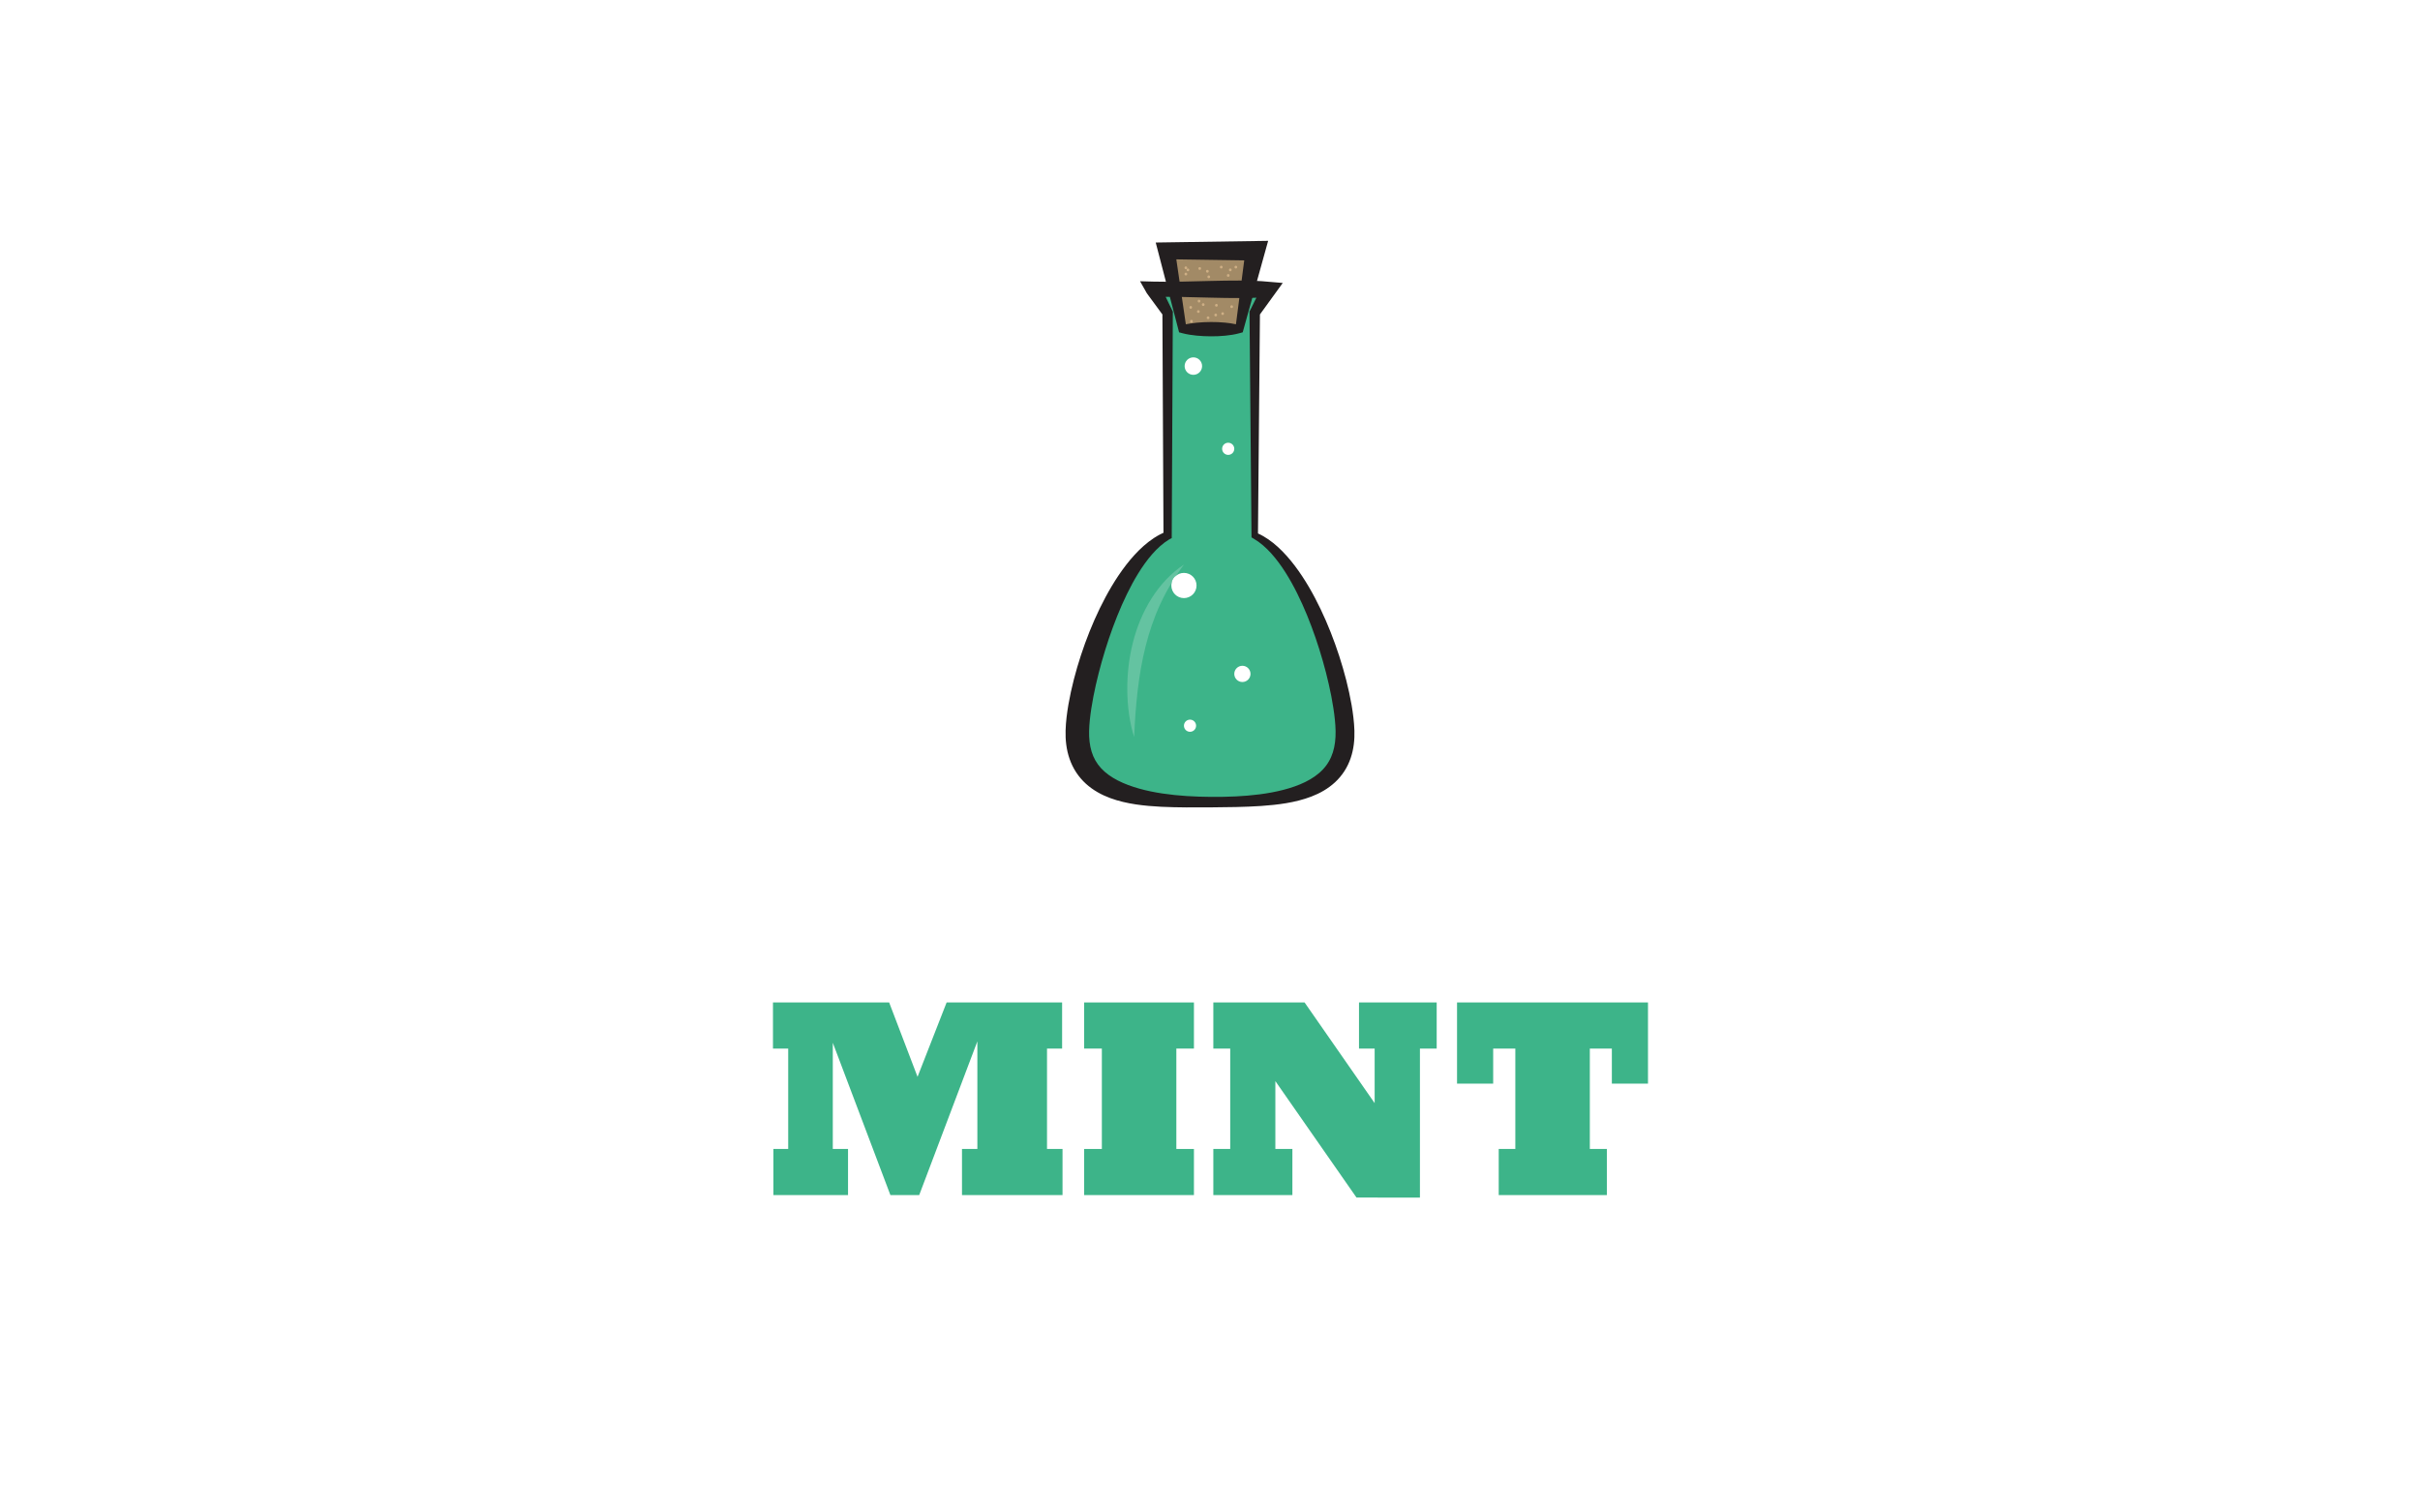 <?xml version="1.0" encoding="utf-8"?>
<!-- Generator: Adobe Illustrator 15.0.0, SVG Export Plug-In . SVG Version: 6.00 Build 0)  -->
<!DOCTYPE svg PUBLIC "-//W3C//DTD SVG 1.1//EN" "http://www.w3.org/Graphics/SVG/1.1/DTD/svg11.dtd">
<svg version="1.1" id="Layer_1" xmlns="http://www.w3.org/2000/svg" xmlns:xlink="http://www.w3.org/1999/xlink" x="0px" y="0px"
	 width="1280px" height="800px" viewBox="0 0 1280 800" enable-background="new 0 0 1280 800" xml:space="preserve">
<rect x="0" y="0" width="1280" height="800" fill="#333333" stroke="none"/>
<g>
	<polyline fill="#FFFFFF" points="1280,800 0,800 0,0 1280,0 1280,800 	"/>
	<g>
		<path fill="#3DB489" d="M448.545,632.111h-39.478v-24.39h7.837v-53.101h-8.057v-24.39h61.45l15.015,39.331l15.381-39.331h61.084
			v24.39h-7.983v53.101h8.203v24.39h-53.174v-24.39h8.13v-56.909l-30.762,81.299h-15.234l-30.469-80.566v56.177h8.057V632.111z"/>
		<path fill="#3DB489" d="M631.504,632.111h-58.081v-24.39h9.375v-53.101h-9.375v-24.39h58.081v24.39h-9.302v53.101h9.302V632.111z"
			/>
		<path fill="#3DB489" d="M683.579,632.111h-41.821v-24.39h8.936v-53.101h-8.936v-24.39h48.267l37.061,53.247v-28.857h-8.276v-24.39
			h41.089v24.39h-8.862v78.809H717.49l-42.92-61.597v35.889h9.009V632.111z"/>
		<path fill="#3DB489" d="M849.912,632.111H792.71v-24.39h8.789v-53.101H789.78v18.53h-19.116v-42.92h101.001v42.92h-19.116v-18.53
			h-11.646v53.101h9.009V632.111z"/>
	</g>
	<path fill="#3DB489" d="M663.658,283.265V165.427l7.491-12.412h-61.06l7.492,12.412v117.838
		c-27.792,13.397-47.763,79.132-47.763,104.526c0,31.991,31.698,36.475,70.801,36.475s70.801-4.483,70.801-36.475
		C711.421,362.396,691.45,296.661,663.658,283.265"/>
	<polygon fill="#A28A66" points="655.545,174.107 625.43,174.107 617.024,132.646 663.949,132.646 	"/>
	<path fill="#231F20" d="M655.545,176.252c-2.509,0.702-5.019,1.052-7.529,1.305c-2.509,0.244-5.019,0.346-7.528,0.332
		c-2.509-0.01-5.019-0.126-7.528-0.365c-2.51-0.262-5.02-0.599-7.529-1.271l-1.779-0.477l-0.323-1.242l-10.672-41.002l-1.369-5.258
		l5.738-0.086l46.925-0.701l6.805-0.102l-1.748,6.286l-11.699,42.088L655.545,176.252z M653.724,171.512l5.169-39.892l5.057,6.185
		l-46.925-0.7l4.37-5.345l6.138,41.921l-2.103-1.72c2.51-0.672,5.02-1.01,7.529-1.271c2.51-0.24,5.02-0.355,7.528-0.365
		c2.51-0.014,5.02,0.087,7.528,0.332C649.918,170.848,651.821,171.097,653.724,171.512z"/>
	<path fill="#231F20" d="M661.959,284.253l-1.06-118.826l-0.006-0.742l0.403-0.683V164l6.446-13.041l3.406,6.034h-0.002
		c-2.544,0.268-5.088,0.408-7.632,0.51c-2.544,0.097-5.089,0.143-7.633,0.146c-5.088,0.007-10.176-0.072-15.265-0.203
		c-5.088-0.128-10.175-0.287-15.264-0.363c-5.088-0.086-10.177-0.125-15.265,0.009l3.489-6.183l0.003,0.002l6.361,13.092
		l0.443,0.912l-0.047,0.513v0.004l-0.571,117.834l-0.008,1.374l-1.229,0.596l-0.005,0.002c-3.448,2.091-6.467,4.878-9.17,7.968
		c-2.707,3.096-5.101,6.506-7.303,10.052c-2.19,3.556-4.191,7.255-6.029,11.044c-1.854,3.784-3.536,7.664-5.117,11.589
		c-3.155,7.854-5.854,15.918-8.158,24.074c-2.291,8.153-4.219,16.428-5.506,24.658c-0.319,2.056-0.594,4.105-0.799,6.135
		c-0.207,2.028-0.356,4.04-0.392,5.976c-0.074,3.831,0.306,7.488,1.314,10.792c1.003,3.308,2.65,6.234,5.003,8.794
		c1.176,1.279,2.528,2.458,4.018,3.549c0.748,0.543,1.529,1.061,2.344,1.551c0.81,0.495,1.652,0.964,2.52,1.41
		c3.471,1.781,7.319,3.181,11.312,4.298c3.996,1.119,8.146,1.963,12.354,2.59c8.426,1.267,17.065,1.718,25.701,1.782
		c8.646,0.058,17.281-0.255,25.747-1.36c4.228-0.55,8.406-1.312,12.451-2.362c4.04-1.05,7.958-2.375,11.529-4.129
		c3.564-1.758,6.775-3.922,9.273-6.565c2.514-2.631,4.293-5.729,5.379-9.188c1.091-3.461,1.495-7.262,1.431-11.195
		c-0.071-3.977-0.553-8.145-1.193-12.284c-0.632-4.152-1.452-8.312-2.4-12.45c-0.931-4.144-1.998-8.268-3.172-12.363
		c-2.333-8.197-5.101-16.284-8.32-24.167c-1.622-3.936-3.35-7.823-5.249-11.617c-1.889-3.797-3.942-7.503-6.197-11.062
		c-2.265-3.55-4.732-6.961-7.522-10.05c-2.787-3.082-5.904-5.859-9.46-7.9L661.959,284.253z M665.375,282.159
		c3.886,1.752,7.352,4.274,10.457,7.078c1.682,1.526,3.269,3.143,4.77,4.828c1.502,1.682,2.928,3.425,4.279,5.216
		c5.409,7.168,9.817,14.954,13.649,22.959c3.83,8.013,7.055,16.281,9.808,24.71c1.365,4.218,2.604,8.48,3.715,12.786
		c1.092,4.312,2.054,8.668,2.831,13.095c0.75,4.438,1.346,8.92,1.5,13.637c0.141,4.744-0.343,9.723-1.987,14.531
		c-0.814,2.398-1.928,4.736-3.323,6.896c-1.4,2.156-3.068,4.136-4.923,5.857c-1.862,1.715-3.883,3.198-5.992,4.436
		c-2.105,1.243-4.287,2.266-6.492,3.114c-4.414,1.698-8.899,2.765-13.358,3.519c-4.464,0.743-8.909,1.177-13.331,1.483
		c-4.424,0.301-8.826,0.452-13.216,0.555c-4.39,0.1-8.77,0.143-13.136,0.174c-8.747,0.049-17.513,0.117-26.397-0.306
		c-4.442-0.229-8.916-0.582-13.427-1.255c-4.506-0.687-9.063-1.678-13.577-3.349c-2.255-0.835-4.494-1.849-6.667-3.101
		c-2.176-1.244-4.278-2.74-6.213-4.501c-1.933-1.759-3.68-3.794-5.141-6.023c-1.461-2.229-2.629-4.646-3.485-7.122
		c-1.727-4.965-2.236-10.087-2.105-14.934c0.141-4.81,0.742-9.334,1.501-13.81c0.773-4.467,1.743-8.852,2.854-13.186
		c1.114-4.334,2.37-8.617,3.758-12.853c2.782-8.468,6.072-16.762,9.968-24.802c3.916-8.024,8.41-15.832,13.948-23.007
		c1.382-1.794,2.842-3.537,4.381-5.22c1.534-1.686,3.163-3.301,4.886-4.825c1.726-1.521,3.555-2.948,5.505-4.218
		c1.947-1.269,4.022-2.38,6.216-3.228l0.004-0.002l-1.236,1.97l-0.572-117.834v-0.004l0.396,1.426l-8.618-11.729l-0.002-0.002
		l-3.605-6.37l7.096,0.187c5.088,0.134,10.177,0.095,15.265,0.01c5.089-0.077,10.176-0.236,15.264-0.364
		c5.089-0.13,10.177-0.21,15.265-0.202c2.544,0.003,5.089,0.049,7.633,0.145c2.544,0.102,5.088,0.242,7.632,0.511h0.002l7.332,0.617
		l-3.926,5.417l-8.535,11.781l-0.001,0.001l0.397-1.426L665.375,282.159z"/>
	<path fill="#CEAF85" d="M627.23,140.913c-0.946,0-0.946,1.469,0,1.469C628.179,142.382,628.179,140.913,627.23,140.913z"/>
	<path fill="#CEAF85" d="M634.575,141.28c-0.947,0-0.947,1.469,0,1.469C635.523,142.749,635.523,141.28,634.575,141.28z"/>
	<path fill="#CEAF85" d="M645.959,140.546c-0.947,0-0.947,1.469,0,1.469S646.906,140.546,645.959,140.546z"/>
	<path fill="#CEAF85" d="M649.631,144.952c-0.947,0-0.947,1.469,0,1.469S650.578,144.952,649.631,144.952z"/>
	<path fill="#CEAF85" d="M639.349,145.687c-0.946,0-0.946,1.47,0,1.47C640.296,147.156,640.296,145.687,639.349,145.687z"/>
	<path fill="#CEAF85" d="M634.208,158.539c-0.947,0-0.947,1.469,0,1.469S635.155,158.539,634.208,158.539z"/>
	<path fill="#CEAF85" d="M633.841,164.047c-0.947,0-0.947,1.47,0,1.47S634.788,164.047,633.841,164.047z"/>
	<path fill="#CEAF85" d="M629.802,161.844c-0.948,0-0.948,1.469,0,1.469C630.749,163.312,630.749,161.844,629.802,161.844z"/>
	<path fill="#CEAF85" d="M630.169,169.188c-0.947,0-0.947,1.47,0,1.47S631.116,169.188,630.169,169.188z"/>
	<path fill="#CEAF85" d="M646.693,165.149c-0.947,0-0.947,1.468,0,1.468S647.641,165.149,646.693,165.149z"/>
	<path fill="#CEAF85" d="M643.389,160.742c-0.948,0-0.948,1.469,0,1.469C644.336,162.211,644.336,160.742,643.389,160.742z"/>
	<path fill="#CEAF85" d="M638.982,167.352c-0.948,0-0.948,1.47,0,1.47C639.93,168.821,639.93,167.352,638.982,167.352z"/>
	<path fill="#CEAF85" d="M651.468,161.477c-0.948,0-0.948,1.469,0,1.469C652.414,162.945,652.414,161.477,651.468,161.477z"/>
	<path fill="#CEAF85" d="M653.671,140.546c-0.947,0-0.947,1.469,0,1.469S654.618,140.546,653.671,140.546z"/>
	<path fill="#CEAF85" d="M650.732,142.015c-0.947,0-0.947,1.469,0,1.469C651.681,143.483,651.681,142.015,650.732,142.015z"/>
	<path fill="#CEAF85" d="M638.615,142.749c-0.948,0-0.948,1.469,0,1.469C639.562,144.218,639.562,142.749,638.615,142.749z"/>
	<path fill="#CEAF85" d="M627.23,144.218c-0.946,0-0.946,1.469,0,1.469C628.179,145.687,628.179,144.218,627.23,144.218z"/>
	<path fill="#CEAF85" d="M628.332,142.015c-0.946,0-0.946,1.469,0,1.469C629.28,143.483,629.28,142.015,628.332,142.015z"/>
	<path fill="#CEAF85" d="M636.411,160.375c-0.947,0-0.947,1.469,0,1.469S637.358,160.375,636.411,160.375z"/>
	<path fill="#CEAF85" d="M643.021,165.883c-0.947,0-0.947,1.469,0,1.469S643.969,165.883,643.021,165.883z"/>
	<path fill="#FFFFFF" d="M632.881,309.687c0,3.681-2.983,6.665-6.664,6.665s-6.664-2.984-6.664-6.665s2.983-6.664,6.664-6.664
		S632.881,306.006,632.881,309.687"/>
	<circle fill="#FFFFFF" cx="657.134" cy="356.445" r="4.292"/>
	<circle fill="#FFFFFF" cx="629.43" cy="383.854" r="3.213"/>
	<circle fill="#FFFFFF" cx="649.628" cy="237.386" r="3.213"/>
	<circle fill="#FFFFFF" cx="631.2" cy="193.639" r="4.619"/>
	<path fill="#64C3A1" d="M626.217,298.62c-6.974,4.583-12.785,10.98-17.291,18.151c-4.509,7.191-7.727,15.172-9.775,23.37
		c-2.056,8.207-2.974,16.641-2.901,25.013c0.049,4.188,0.341,8.365,0.917,12.498c0.296,2.066,0.639,4.123,1.097,6.159
		c0.449,2.037,0.95,4.062,1.638,6.035c0.316-8.3,0.895-16.395,1.826-24.405c0.938-8.001,2.273-15.89,4.211-23.596
		c1.94-7.703,4.472-15.224,7.821-22.438c1.749-3.8,3.734-7.497,5.941-11.121c0.339-1.582,1.238-2.955,2.48-3.901
		C623.463,302.446,624.809,300.526,626.217,298.62"/>
	<path fill="#FFFFFF" d="M622.18,304.384c-1.242,0.947-2.141,2.32-2.48,3.901C620.498,306.976,621.325,305.676,622.18,304.384"/>
</g>
</svg>
